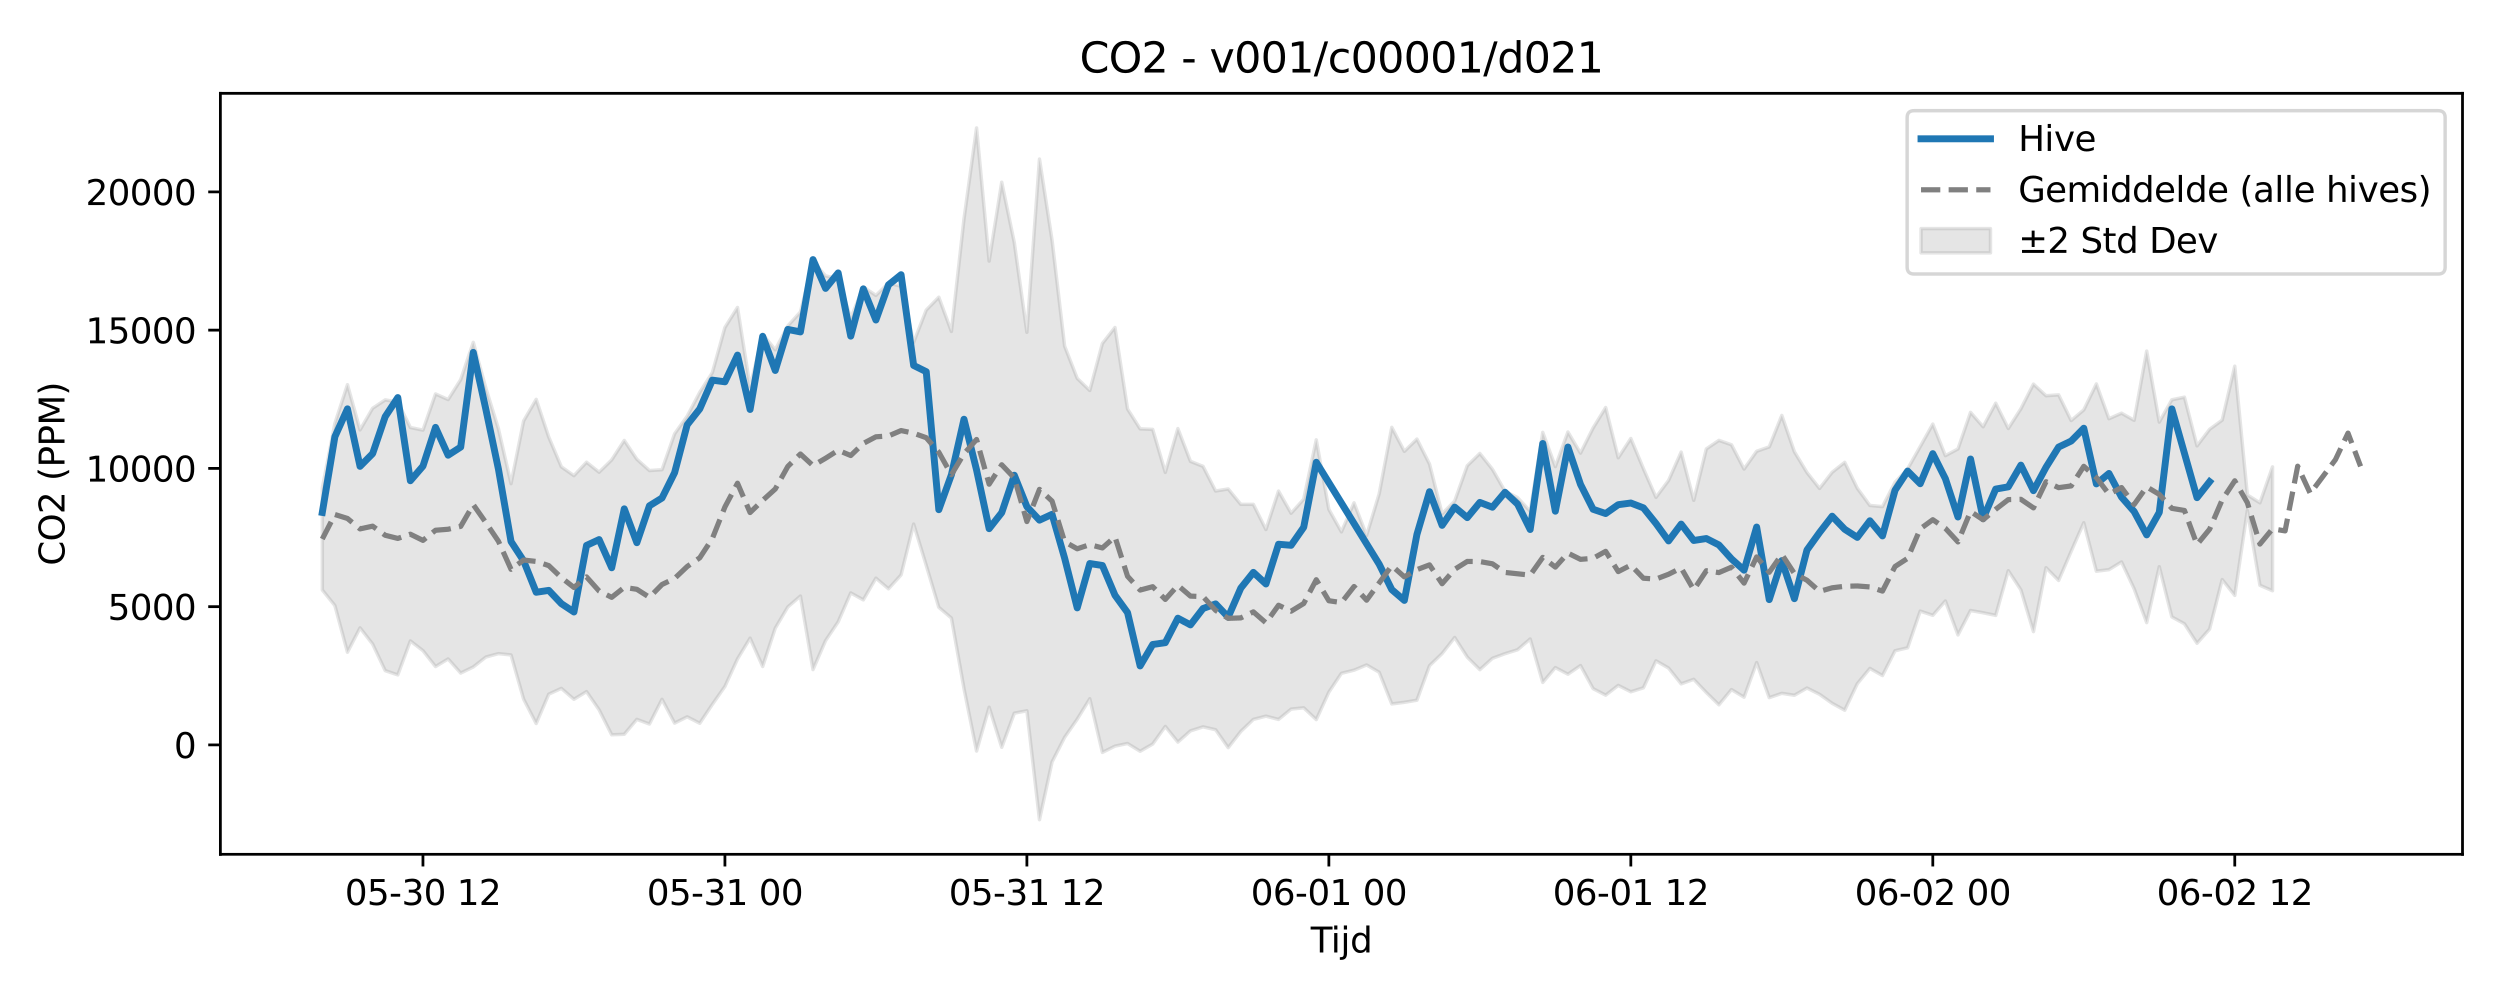 <?xml version="1.0" encoding="utf-8" standalone="no"?>
<!DOCTYPE svg PUBLIC "-//W3C//DTD SVG 1.1//EN"
  "http://www.w3.org/Graphics/SVG/1.1/DTD/svg11.dtd">
<svg xmlns:xlink="http://www.w3.org/1999/xlink" width="720pt" height="288pt" viewBox="0 0 720 288" xmlns="http://www.w3.org/2000/svg" version="1.1">
 <defs>
  <style type="text/css">*{stroke-linejoin: round; stroke-linecap: butt}</style>
 </defs>
 <g id="figure_1">
  <g id="patch_1">
   <path d="M 0 288 
L 720 288 
L 720 0 
L 0 0 
z
" style="fill: #ffffff"/>
  </g>
  <g id="axes_1">
   <g id="patch_2">
    <path d="M 63.47 246.04 
L 709.2 246.04 
L 709.2 26.88 
L 63.47 26.88 
z
" style="fill: #ffffff"/>
   </g>
   <g id="FillBetweenPolyCollection_1">
    <defs>
     <path id="maf9e79502b" d="M 92.821 -147.432 
L 92.821 -118.092 
L 96.445 -113.6 
L 100.069 -100.159 
L 103.692 -107.176 
L 107.316 -102.512 
L 110.939 -94.858 
L 114.563 -93.627 
L 118.187 -103.417 
L 121.81 -100.609 
L 125.434 -96.029 
L 129.058 -98.224 
L 132.681 -94.155 
L 136.305 -95.912 
L 139.928 -98.771 
L 143.552 -99.751 
L 147.176 -99.376 
L 150.799 -86.657 
L 154.423 -79.624 
L 158.047 -88.085 
L 161.67 -89.747 
L 165.294 -86.605 
L 168.917 -88.816 
L 172.541 -83.571 
L 176.165 -76.383 
L 179.788 -76.519 
L 183.412 -80.82 
L 187.036 -79.477 
L 190.659 -86.599 
L 194.283 -79.742 
L 197.906 -81.551 
L 201.53 -79.695 
L 205.154 -85.127 
L 208.777 -90.304 
L 212.401 -98.219 
L 216.025 -104.205 
L 219.648 -96.044 
L 223.272 -107.08 
L 226.895 -113.195 
L 230.519 -116.335 
L 234.143 -95.151 
L 237.766 -103.497 
L 241.39 -108.905 
L 245.014 -117.235 
L 248.637 -115.233 
L 252.261 -121.488 
L 255.884 -118.427 
L 259.508 -122.42 
L 263.132 -137.067 
L 266.755 -125.183 
L 270.379 -113.085 
L 274.003 -110.001 
L 277.626 -89.713 
L 281.25 -71.7 
L 284.873 -84.316 
L 288.497 -72.768 
L 292.121 -82.601 
L 295.744 -83.304 
L 299.368 -51.922 
L 302.992 -68.562 
L 306.615 -75.65 
L 310.239 -80.87 
L 313.862 -86.763 
L 317.486 -71.301 
L 321.11 -73.111 
L 324.733 -73.869 
L 328.357 -71.629 
L 331.981 -73.724 
L 335.604 -78.782 
L 339.228 -74.279 
L 342.851 -77.502 
L 346.475 -78.667 
L 350.099 -77.838 
L 353.722 -72.668 
L 357.346 -77.336 
L 360.97 -80.811 
L 364.593 -81.745 
L 368.217 -80.799 
L 371.84 -83.781 
L 375.464 -84.152 
L 379.088 -80.753 
L 382.711 -88.667 
L 386.335 -94.09 
L 389.959 -94.985 
L 393.582 -96.492 
L 397.206 -94.39 
L 400.83 -85.267 
L 404.453 -85.727 
L 408.077 -86.34 
L 411.7 -96.282 
L 415.324 -99.778 
L 418.948 -104.398 
L 422.571 -98.752 
L 426.195 -95.131 
L 429.819 -98.405 
L 433.442 -99.74 
L 437.066 -100.87 
L 440.689 -103.971 
L 444.313 -91.457 
L 447.937 -95.737 
L 451.56 -93.824 
L 455.184 -96.32 
L 458.808 -89.676 
L 462.431 -87.791 
L 466.055 -90.602 
L 469.678 -88.768 
L 473.302 -89.904 
L 476.926 -97.682 
L 480.549 -95.595 
L 484.173 -91.046 
L 487.797 -92.357 
L 491.42 -88.549 
L 495.044 -85.011 
L 498.667 -89.403 
L 502.291 -87.203 
L 505.915 -97.173 
L 509.538 -87.071 
L 513.162 -88.318 
L 516.786 -87.76 
L 520.409 -89.848 
L 524.033 -88.032 
L 527.656 -85.446 
L 531.28 -83.454 
L 534.904 -91.096 
L 538.527 -95.494 
L 542.151 -93.433 
L 545.775 -100.579 
L 549.398 -101.437 
L 553.022 -112.008 
L 556.645 -110.781 
L 560.269 -114.923 
L 563.893 -105.139 
L 567.516 -112.174 
L 571.14 -111.524 
L 574.764 -110.764 
L 578.387 -123.637 
L 582.011 -118.122 
L 585.634 -106.09 
L 589.258 -124.502 
L 592.882 -120.823 
L 596.505 -129.225 
L 600.129 -137.452 
L 603.753 -123.492 
L 607.376 -123.935 
L 611 -126.158 
L 614.623 -118.444 
L 618.247 -108.688 
L 621.871 -124.797 
L 625.494 -110.328 
L 629.118 -108.349 
L 632.742 -102.734 
L 636.365 -106.822 
L 639.989 -121.09 
L 643.612 -116.526 
L 647.236 -140.985 
L 650.86 -119.43 
L 654.483 -117.857 
L 654.483 -153.542 
L 654.483 -153.542 
L 650.86 -143.185 
L 647.236 -145.467 
L 643.612 -182.537 
L 639.989 -167.002 
L 636.365 -164.354 
L 632.742 -159.584 
L 629.118 -173.622 
L 625.494 -172.861 
L 621.871 -166.434 
L 618.247 -186.893 
L 614.623 -166.946 
L 611 -169.007 
L 607.376 -167.403 
L 603.753 -177.43 
L 600.129 -169.951 
L 596.505 -166.878 
L 592.882 -174.287 
L 589.258 -174.024 
L 585.634 -177.377 
L 582.011 -170.271 
L 578.387 -164.593 
L 574.764 -171.883 
L 571.14 -165.088 
L 567.516 -169.245 
L 563.893 -158.708 
L 560.269 -156.768 
L 556.645 -165.869 
L 553.022 -159.376 
L 549.398 -152.97 
L 545.775 -149.113 
L 542.151 -142.097 
L 538.527 -142.432 
L 534.904 -147.389 
L 531.28 -154.854 
L 527.656 -151.985 
L 524.033 -147.326 
L 520.409 -151.925 
L 516.786 -157.899 
L 513.162 -168.36 
L 509.538 -159.303 
L 505.915 -158.035 
L 502.291 -152.917 
L 498.667 -159.908 
L 495.044 -161.177 
L 491.42 -158.709 
L 487.797 -143.911 
L 484.173 -157.805 
L 480.549 -149.636 
L 476.926 -144.768 
L 473.302 -153.038 
L 469.678 -161.717 
L 466.055 -156.164 
L 462.431 -170.634 
L 458.808 -164.734 
L 455.184 -157.496 
L 451.56 -163.586 
L 447.937 -153.614 
L 444.313 -163.489 
L 440.689 -140.756 
L 437.066 -144.681 
L 433.442 -146.538 
L 429.819 -152.852 
L 426.195 -157.408 
L 422.571 -153.861 
L 418.948 -143.687 
L 415.324 -140.007 
L 411.7 -154.355 
L 408.077 -161.549 
L 404.453 -158.014 
L 400.83 -164.933 
L 397.206 -145.781 
L 393.582 -133.8 
L 389.959 -143.188 
L 386.335 -134.823 
L 382.711 -141.303 
L 379.088 -161.325 
L 375.464 -144.22 
L 371.84 -140.188 
L 368.217 -146.579 
L 364.593 -135.495 
L 360.97 -142.749 
L 357.346 -142.751 
L 353.722 -147.178 
L 350.099 -146.598 
L 346.475 -153.692 
L 342.851 -155.138 
L 339.228 -164.575 
L 335.604 -151.958 
L 331.981 -164.339 
L 328.357 -164.493 
L 324.733 -170.208 
L 321.11 -193.689 
L 317.486 -189.083 
L 313.862 -175.531 
L 310.239 -179.03 
L 306.615 -188.304 
L 302.992 -218.811 
L 299.368 -242.199 
L 295.744 -192.287 
L 292.121 -218.107 
L 288.497 -235.524 
L 284.873 -212.795 
L 281.25 -251.158 
L 277.626 -224.921 
L 274.003 -192.546 
L 270.379 -202.408 
L 266.755 -198.702 
L 263.132 -189.408 
L 259.508 -205.574 
L 255.884 -206.46 
L 252.261 -202.915 
L 248.637 -205.356 
L 245.014 -196.381 
L 241.39 -207.728 
L 237.766 -208.551 
L 234.143 -212.655 
L 230.519 -198.155 
L 226.895 -194.141 
L 223.272 -187.254 
L 219.648 -191.743 
L 216.025 -176.579 
L 212.401 -199.451 
L 208.777 -193.696 
L 205.154 -180.675 
L 201.53 -175.017 
L 197.906 -168.133 
L 194.283 -163.066 
L 190.659 -152.728 
L 187.036 -152.481 
L 183.412 -155.745 
L 179.788 -161.154 
L 176.165 -155.549 
L 172.541 -152.002 
L 168.917 -154.885 
L 165.294 -151.012 
L 161.67 -153.552 
L 158.047 -162.116 
L 154.423 -172.989 
L 150.799 -166.77 
L 147.176 -148.71 
L 143.552 -164.48 
L 139.928 -176.213 
L 136.305 -189.406 
L 132.681 -178.653 
L 129.058 -172.926 
L 125.434 -174.547 
L 121.81 -164.127 
L 118.187 -164.88 
L 114.563 -172.238 
L 110.939 -172.831 
L 107.316 -170.418 
L 103.692 -164.184 
L 100.069 -177.209 
L 96.445 -166.044 
L 92.821 -147.432 
z
" style="stroke: #808080; stroke-opacity: 0.2"/>
    </defs>
    <g clip-path="url(#pa74d175aec)">
     <use xlink:href="#maf9e79502b" x="0" y="288" style="fill: #808080; fill-opacity: 0.2; stroke: #808080; stroke-opacity: 0.2"/>
    </g>
   </g>
   <g id="matplotlib.axis_1">
    <g id="xtick_1">
     <g id="line2d_1">
      <defs>
       <path id="m56a3b78f2d" d="M 0 0 
L 0 3.5 
" style="stroke: #000000; stroke-width: 0.8"/>
      </defs>
      <g>
       <use xlink:href="#m56a3b78f2d" x="121.81" y="246.04" style="stroke: #000000; stroke-width: 0.8"/>
      </g>
     </g>
     <g id="text_1">
      <!-- 05-30 12 -->
      <g transform="translate(99.33 260.638) scale(0.1 -0.1)">
       <defs>
        <path id="DejaVuSans-30" d="M 2034 4250 
Q 1547 4250 1301 3770 
Q 1056 3291 1056 2328 
Q 1056 1369 1301 889 
Q 1547 409 2034 409 
Q 2525 409 2770 889 
Q 3016 1369 3016 2328 
Q 3016 3291 2770 3770 
Q 2525 4250 2034 4250 
z
M 2034 4750 
Q 2819 4750 3233 4129 
Q 3647 3509 3647 2328 
Q 3647 1150 3233 529 
Q 2819 -91 2034 -91 
Q 1250 -91 836 529 
Q 422 1150 422 2328 
Q 422 3509 836 4129 
Q 1250 4750 2034 4750 
z
" transform="scale(0.016)"/>
        <path id="DejaVuSans-35" d="M 691 4666 
L 3169 4666 
L 3169 4134 
L 1269 4134 
L 1269 2991 
Q 1406 3038 1543 3061 
Q 1681 3084 1819 3084 
Q 2600 3084 3056 2656 
Q 3513 2228 3513 1497 
Q 3513 744 3044 326 
Q 2575 -91 1722 -91 
Q 1428 -91 1123 -41 
Q 819 9 494 109 
L 494 744 
Q 775 591 1075 516 
Q 1375 441 1709 441 
Q 2250 441 2565 725 
Q 2881 1009 2881 1497 
Q 2881 1984 2565 2268 
Q 2250 2553 1709 2553 
Q 1456 2553 1204 2497 
Q 953 2441 691 2322 
L 691 4666 
z
" transform="scale(0.016)"/>
        <path id="DejaVuSans-2d" d="M 313 2009 
L 1997 2009 
L 1997 1497 
L 313 1497 
L 313 2009 
z
" transform="scale(0.016)"/>
        <path id="DejaVuSans-33" d="M 2597 2516 
Q 3050 2419 3304 2112 
Q 3559 1806 3559 1356 
Q 3559 666 3084 287 
Q 2609 -91 1734 -91 
Q 1441 -91 1130 -33 
Q 819 25 488 141 
L 488 750 
Q 750 597 1062 519 
Q 1375 441 1716 441 
Q 2309 441 2620 675 
Q 2931 909 2931 1356 
Q 2931 1769 2642 2001 
Q 2353 2234 1838 2234 
L 1294 2234 
L 1294 2753 
L 1863 2753 
Q 2328 2753 2575 2939 
Q 2822 3125 2822 3475 
Q 2822 3834 2567 4026 
Q 2313 4219 1838 4219 
Q 1578 4219 1281 4162 
Q 984 4106 628 3988 
L 628 4550 
Q 988 4650 1302 4700 
Q 1616 4750 1894 4750 
Q 2613 4750 3031 4423 
Q 3450 4097 3450 3541 
Q 3450 3153 3228 2886 
Q 3006 2619 2597 2516 
z
" transform="scale(0.016)"/>
        <path id="DejaVuSans-20" transform="scale(0.016)"/>
        <path id="DejaVuSans-31" d="M 794 531 
L 1825 531 
L 1825 4091 
L 703 3866 
L 703 4441 
L 1819 4666 
L 2450 4666 
L 2450 531 
L 3481 531 
L 3481 0 
L 794 0 
L 794 531 
z
" transform="scale(0.016)"/>
        <path id="DejaVuSans-32" d="M 1228 531 
L 3431 531 
L 3431 0 
L 469 0 
L 469 531 
Q 828 903 1448 1529 
Q 2069 2156 2228 2338 
Q 2531 2678 2651 2914 
Q 2772 3150 2772 3378 
Q 2772 3750 2511 3984 
Q 2250 4219 1831 4219 
Q 1534 4219 1204 4116 
Q 875 4013 500 3803 
L 500 4441 
Q 881 4594 1212 4672 
Q 1544 4750 1819 4750 
Q 2544 4750 2975 4387 
Q 3406 4025 3406 3419 
Q 3406 3131 3298 2873 
Q 3191 2616 2906 2266 
Q 2828 2175 2409 1742 
Q 1991 1309 1228 531 
z
" transform="scale(0.016)"/>
       </defs>
       <use xlink:href="#DejaVuSans-30"/>
       <use xlink:href="#DejaVuSans-35" transform="translate(63.623 0)"/>
       <use xlink:href="#DejaVuSans-2d" transform="translate(127.246 0)"/>
       <use xlink:href="#DejaVuSans-33" transform="translate(163.33 0)"/>
       <use xlink:href="#DejaVuSans-30" transform="translate(226.953 0)"/>
       <use xlink:href="#DejaVuSans-20" transform="translate(290.576 0)"/>
       <use xlink:href="#DejaVuSans-31" transform="translate(322.363 0)"/>
       <use xlink:href="#DejaVuSans-32" transform="translate(385.986 0)"/>
      </g>
     </g>
    </g>
    <g id="xtick_2">
     <g id="line2d_2">
      <g>
       <use xlink:href="#m56a3b78f2d" x="208.777" y="246.04" style="stroke: #000000; stroke-width: 0.8"/>
      </g>
     </g>
     <g id="text_2">
      <!-- 05-31 00 -->
      <g transform="translate(186.297 260.638) scale(0.1 -0.1)">
       <use xlink:href="#DejaVuSans-30"/>
       <use xlink:href="#DejaVuSans-35" transform="translate(63.623 0)"/>
       <use xlink:href="#DejaVuSans-2d" transform="translate(127.246 0)"/>
       <use xlink:href="#DejaVuSans-33" transform="translate(163.33 0)"/>
       <use xlink:href="#DejaVuSans-31" transform="translate(226.953 0)"/>
       <use xlink:href="#DejaVuSans-20" transform="translate(290.576 0)"/>
       <use xlink:href="#DejaVuSans-30" transform="translate(322.363 0)"/>
       <use xlink:href="#DejaVuSans-30" transform="translate(385.986 0)"/>
      </g>
     </g>
    </g>
    <g id="xtick_3">
     <g id="line2d_3">
      <g>
       <use xlink:href="#m56a3b78f2d" x="295.744" y="246.04" style="stroke: #000000; stroke-width: 0.8"/>
      </g>
     </g>
     <g id="text_3">
      <!-- 05-31 12 -->
      <g transform="translate(273.264 260.638) scale(0.1 -0.1)">
       <use xlink:href="#DejaVuSans-30"/>
       <use xlink:href="#DejaVuSans-35" transform="translate(63.623 0)"/>
       <use xlink:href="#DejaVuSans-2d" transform="translate(127.246 0)"/>
       <use xlink:href="#DejaVuSans-33" transform="translate(163.33 0)"/>
       <use xlink:href="#DejaVuSans-31" transform="translate(226.953 0)"/>
       <use xlink:href="#DejaVuSans-20" transform="translate(290.576 0)"/>
       <use xlink:href="#DejaVuSans-31" transform="translate(322.363 0)"/>
       <use xlink:href="#DejaVuSans-32" transform="translate(385.986 0)"/>
      </g>
     </g>
    </g>
    <g id="xtick_4">
     <g id="line2d_4">
      <g>
       <use xlink:href="#m56a3b78f2d" x="382.711" y="246.04" style="stroke: #000000; stroke-width: 0.8"/>
      </g>
     </g>
     <g id="text_4">
      <!-- 06-01 00 -->
      <g transform="translate(360.231 260.638) scale(0.1 -0.1)">
       <defs>
        <path id="DejaVuSans-36" d="M 2113 2584 
Q 1688 2584 1439 2293 
Q 1191 2003 1191 1497 
Q 1191 994 1439 701 
Q 1688 409 2113 409 
Q 2538 409 2786 701 
Q 3034 994 3034 1497 
Q 3034 2003 2786 2293 
Q 2538 2584 2113 2584 
z
M 3366 4563 
L 3366 3988 
Q 3128 4100 2886 4159 
Q 2644 4219 2406 4219 
Q 1781 4219 1451 3797 
Q 1122 3375 1075 2522 
Q 1259 2794 1537 2939 
Q 1816 3084 2150 3084 
Q 2853 3084 3261 2657 
Q 3669 2231 3669 1497 
Q 3669 778 3244 343 
Q 2819 -91 2113 -91 
Q 1303 -91 875 529 
Q 447 1150 447 2328 
Q 447 3434 972 4092 
Q 1497 4750 2381 4750 
Q 2619 4750 2861 4703 
Q 3103 4656 3366 4563 
z
" transform="scale(0.016)"/>
       </defs>
       <use xlink:href="#DejaVuSans-30"/>
       <use xlink:href="#DejaVuSans-36" transform="translate(63.623 0)"/>
       <use xlink:href="#DejaVuSans-2d" transform="translate(127.246 0)"/>
       <use xlink:href="#DejaVuSans-30" transform="translate(163.33 0)"/>
       <use xlink:href="#DejaVuSans-31" transform="translate(226.953 0)"/>
       <use xlink:href="#DejaVuSans-20" transform="translate(290.576 0)"/>
       <use xlink:href="#DejaVuSans-30" transform="translate(322.363 0)"/>
       <use xlink:href="#DejaVuSans-30" transform="translate(385.986 0)"/>
      </g>
     </g>
    </g>
    <g id="xtick_5">
     <g id="line2d_5">
      <g>
       <use xlink:href="#m56a3b78f2d" x="469.678" y="246.04" style="stroke: #000000; stroke-width: 0.8"/>
      </g>
     </g>
     <g id="text_5">
      <!-- 06-01 12 -->
      <g transform="translate(447.198 260.638) scale(0.1 -0.1)">
       <use xlink:href="#DejaVuSans-30"/>
       <use xlink:href="#DejaVuSans-36" transform="translate(63.623 0)"/>
       <use xlink:href="#DejaVuSans-2d" transform="translate(127.246 0)"/>
       <use xlink:href="#DejaVuSans-30" transform="translate(163.33 0)"/>
       <use xlink:href="#DejaVuSans-31" transform="translate(226.953 0)"/>
       <use xlink:href="#DejaVuSans-20" transform="translate(290.576 0)"/>
       <use xlink:href="#DejaVuSans-31" transform="translate(322.363 0)"/>
       <use xlink:href="#DejaVuSans-32" transform="translate(385.986 0)"/>
      </g>
     </g>
    </g>
    <g id="xtick_6">
     <g id="line2d_6">
      <g>
       <use xlink:href="#m56a3b78f2d" x="556.645" y="246.04" style="stroke: #000000; stroke-width: 0.8"/>
      </g>
     </g>
     <g id="text_6">
      <!-- 06-02 00 -->
      <g transform="translate(534.165 260.638) scale(0.1 -0.1)">
       <use xlink:href="#DejaVuSans-30"/>
       <use xlink:href="#DejaVuSans-36" transform="translate(63.623 0)"/>
       <use xlink:href="#DejaVuSans-2d" transform="translate(127.246 0)"/>
       <use xlink:href="#DejaVuSans-30" transform="translate(163.33 0)"/>
       <use xlink:href="#DejaVuSans-32" transform="translate(226.953 0)"/>
       <use xlink:href="#DejaVuSans-20" transform="translate(290.576 0)"/>
       <use xlink:href="#DejaVuSans-30" transform="translate(322.363 0)"/>
       <use xlink:href="#DejaVuSans-30" transform="translate(385.986 0)"/>
      </g>
     </g>
    </g>
    <g id="xtick_7">
     <g id="line2d_7">
      <g>
       <use xlink:href="#m56a3b78f2d" x="643.612" y="246.04" style="stroke: #000000; stroke-width: 0.8"/>
      </g>
     </g>
     <g id="text_7">
      <!-- 06-02 12 -->
      <g transform="translate(621.132 260.638) scale(0.1 -0.1)">
       <use xlink:href="#DejaVuSans-30"/>
       <use xlink:href="#DejaVuSans-36" transform="translate(63.623 0)"/>
       <use xlink:href="#DejaVuSans-2d" transform="translate(127.246 0)"/>
       <use xlink:href="#DejaVuSans-30" transform="translate(163.33 0)"/>
       <use xlink:href="#DejaVuSans-32" transform="translate(226.953 0)"/>
       <use xlink:href="#DejaVuSans-20" transform="translate(290.576 0)"/>
       <use xlink:href="#DejaVuSans-31" transform="translate(322.363 0)"/>
       <use xlink:href="#DejaVuSans-32" transform="translate(385.986 0)"/>
      </g>
     </g>
    </g>
    <g id="text_8">
     <!-- Tijd -->
     <g transform="translate(377.485 274.317) scale(0.1 -0.1)">
      <defs>
       <path id="DejaVuSans-54" d="M -19 4666 
L 3928 4666 
L 3928 4134 
L 2272 4134 
L 2272 0 
L 1638 0 
L 1638 4134 
L -19 4134 
L -19 4666 
z
" transform="scale(0.016)"/>
       <path id="DejaVuSans-69" d="M 603 3500 
L 1178 3500 
L 1178 0 
L 603 0 
L 603 3500 
z
M 603 4863 
L 1178 4863 
L 1178 4134 
L 603 4134 
L 603 4863 
z
" transform="scale(0.016)"/>
       <path id="DejaVuSans-6a" d="M 603 3500 
L 1178 3500 
L 1178 -63 
Q 1178 -731 923 -1031 
Q 669 -1331 103 -1331 
L -116 -1331 
L -116 -844 
L 38 -844 
Q 366 -844 484 -692 
Q 603 -541 603 -63 
L 603 3500 
z
M 603 4863 
L 1178 4863 
L 1178 4134 
L 603 4134 
L 603 4863 
z
" transform="scale(0.016)"/>
       <path id="DejaVuSans-64" d="M 2906 2969 
L 2906 4863 
L 3481 4863 
L 3481 0 
L 2906 0 
L 2906 525 
Q 2725 213 2448 61 
Q 2172 -91 1784 -91 
Q 1150 -91 751 415 
Q 353 922 353 1747 
Q 353 2572 751 3078 
Q 1150 3584 1784 3584 
Q 2172 3584 2448 3432 
Q 2725 3281 2906 2969 
z
M 947 1747 
Q 947 1113 1208 752 
Q 1469 391 1925 391 
Q 2381 391 2643 752 
Q 2906 1113 2906 1747 
Q 2906 2381 2643 2742 
Q 2381 3103 1925 3103 
Q 1469 3103 1208 2742 
Q 947 2381 947 1747 
z
" transform="scale(0.016)"/>
      </defs>
      <use xlink:href="#DejaVuSans-54"/>
      <use xlink:href="#DejaVuSans-69" transform="translate(57.959 0)"/>
      <use xlink:href="#DejaVuSans-6a" transform="translate(85.742 0)"/>
      <use xlink:href="#DejaVuSans-64" transform="translate(113.525 0)"/>
     </g>
    </g>
   </g>
   <g id="matplotlib.axis_2">
    <g id="ytick_1">
     <g id="line2d_8">
      <defs>
       <path id="mccf38d07b1" d="M 0 0 
L -3.5 0 
" style="stroke: #000000; stroke-width: 0.8"/>
      </defs>
      <g>
       <use xlink:href="#mccf38d07b1" x="63.47" y="214.532" style="stroke: #000000; stroke-width: 0.8"/>
      </g>
     </g>
     <g id="text_9">
      <!-- 0 -->
      <g transform="translate(50.108 218.331) scale(0.1 -0.1)">
       <use xlink:href="#DejaVuSans-30"/>
      </g>
     </g>
    </g>
    <g id="ytick_2">
     <g id="line2d_9">
      <g>
       <use xlink:href="#mccf38d07b1" x="63.47" y="174.716" style="stroke: #000000; stroke-width: 0.8"/>
      </g>
     </g>
     <g id="text_10">
      <!-- 5000 -->
      <g transform="translate(31.02 178.515) scale(0.1 -0.1)">
       <use xlink:href="#DejaVuSans-35"/>
       <use xlink:href="#DejaVuSans-30" transform="translate(63.623 0)"/>
       <use xlink:href="#DejaVuSans-30" transform="translate(127.246 0)"/>
       <use xlink:href="#DejaVuSans-30" transform="translate(190.869 0)"/>
      </g>
     </g>
    </g>
    <g id="ytick_3">
     <g id="line2d_10">
      <g>
       <use xlink:href="#mccf38d07b1" x="63.47" y="134.9" style="stroke: #000000; stroke-width: 0.8"/>
      </g>
     </g>
     <g id="text_11">
      <!-- 10000 -->
      <g transform="translate(24.657 138.699) scale(0.1 -0.1)">
       <use xlink:href="#DejaVuSans-31"/>
       <use xlink:href="#DejaVuSans-30" transform="translate(63.623 0)"/>
       <use xlink:href="#DejaVuSans-30" transform="translate(127.246 0)"/>
       <use xlink:href="#DejaVuSans-30" transform="translate(190.869 0)"/>
       <use xlink:href="#DejaVuSans-30" transform="translate(254.492 0)"/>
      </g>
     </g>
    </g>
    <g id="ytick_4">
     <g id="line2d_11">
      <g>
       <use xlink:href="#mccf38d07b1" x="63.47" y="95.084" style="stroke: #000000; stroke-width: 0.8"/>
      </g>
     </g>
     <g id="text_12">
      <!-- 15000 -->
      <g transform="translate(24.657 98.883) scale(0.1 -0.1)">
       <use xlink:href="#DejaVuSans-31"/>
       <use xlink:href="#DejaVuSans-35" transform="translate(63.623 0)"/>
       <use xlink:href="#DejaVuSans-30" transform="translate(127.246 0)"/>
       <use xlink:href="#DejaVuSans-30" transform="translate(190.869 0)"/>
       <use xlink:href="#DejaVuSans-30" transform="translate(254.492 0)"/>
      </g>
     </g>
    </g>
    <g id="ytick_5">
     <g id="line2d_12">
      <g>
       <use xlink:href="#mccf38d07b1" x="63.47" y="55.268" style="stroke: #000000; stroke-width: 0.8"/>
      </g>
     </g>
     <g id="text_13">
      <!-- 20000 -->
      <g transform="translate(24.657 59.067) scale(0.1 -0.1)">
       <use xlink:href="#DejaVuSans-32"/>
       <use xlink:href="#DejaVuSans-30" transform="translate(63.623 0)"/>
       <use xlink:href="#DejaVuSans-30" transform="translate(127.246 0)"/>
       <use xlink:href="#DejaVuSans-30" transform="translate(190.869 0)"/>
       <use xlink:href="#DejaVuSans-30" transform="translate(254.492 0)"/>
      </g>
     </g>
    </g>
    <g id="text_14">
     <!-- CO2 (PPM) -->
     <g transform="translate(18.578 162.903) rotate(-90) scale(0.1 -0.1)">
      <defs>
       <path id="DejaVuSans-43" d="M 4122 4306 
L 4122 3641 
Q 3803 3938 3442 4084 
Q 3081 4231 2675 4231 
Q 1875 4231 1450 3742 
Q 1025 3253 1025 2328 
Q 1025 1406 1450 917 
Q 1875 428 2675 428 
Q 3081 428 3442 575 
Q 3803 722 4122 1019 
L 4122 359 
Q 3791 134 3420 21 
Q 3050 -91 2638 -91 
Q 1578 -91 968 557 
Q 359 1206 359 2328 
Q 359 3453 968 4101 
Q 1578 4750 2638 4750 
Q 3056 4750 3426 4639 
Q 3797 4528 4122 4306 
z
" transform="scale(0.016)"/>
       <path id="DejaVuSans-4f" d="M 2522 4238 
Q 1834 4238 1429 3725 
Q 1025 3213 1025 2328 
Q 1025 1447 1429 934 
Q 1834 422 2522 422 
Q 3209 422 3611 934 
Q 4013 1447 4013 2328 
Q 4013 3213 3611 3725 
Q 3209 4238 2522 4238 
z
M 2522 4750 
Q 3503 4750 4090 4092 
Q 4678 3434 4678 2328 
Q 4678 1225 4090 567 
Q 3503 -91 2522 -91 
Q 1538 -91 948 565 
Q 359 1222 359 2328 
Q 359 3434 948 4092 
Q 1538 4750 2522 4750 
z
" transform="scale(0.016)"/>
       <path id="DejaVuSans-28" d="M 1984 4856 
Q 1566 4138 1362 3434 
Q 1159 2731 1159 2009 
Q 1159 1288 1364 580 
Q 1569 -128 1984 -844 
L 1484 -844 
Q 1016 -109 783 600 
Q 550 1309 550 2009 
Q 550 2706 781 3412 
Q 1013 4119 1484 4856 
L 1984 4856 
z
" transform="scale(0.016)"/>
       <path id="DejaVuSans-50" d="M 1259 4147 
L 1259 2394 
L 2053 2394 
Q 2494 2394 2734 2622 
Q 2975 2850 2975 3272 
Q 2975 3691 2734 3919 
Q 2494 4147 2053 4147 
L 1259 4147 
z
M 628 4666 
L 2053 4666 
Q 2838 4666 3239 4311 
Q 3641 3956 3641 3272 
Q 3641 2581 3239 2228 
Q 2838 1875 2053 1875 
L 1259 1875 
L 1259 0 
L 628 0 
L 628 4666 
z
" transform="scale(0.016)"/>
       <path id="DejaVuSans-4d" d="M 628 4666 
L 1569 4666 
L 2759 1491 
L 3956 4666 
L 4897 4666 
L 4897 0 
L 4281 0 
L 4281 4097 
L 3078 897 
L 2444 897 
L 1241 4097 
L 1241 0 
L 628 0 
L 628 4666 
z
" transform="scale(0.016)"/>
       <path id="DejaVuSans-29" d="M 513 4856 
L 1013 4856 
Q 1481 4119 1714 3412 
Q 1947 2706 1947 2009 
Q 1947 1309 1714 600 
Q 1481 -109 1013 -844 
L 513 -844 
Q 928 -128 1133 580 
Q 1338 1288 1338 2009 
Q 1338 2731 1133 3434 
Q 928 4138 513 4856 
z
" transform="scale(0.016)"/>
      </defs>
      <use xlink:href="#DejaVuSans-43"/>
      <use xlink:href="#DejaVuSans-4f" transform="translate(69.824 0)"/>
      <use xlink:href="#DejaVuSans-32" transform="translate(148.535 0)"/>
      <use xlink:href="#DejaVuSans-20" transform="translate(212.158 0)"/>
      <use xlink:href="#DejaVuSans-28" transform="translate(243.945 0)"/>
      <use xlink:href="#DejaVuSans-50" transform="translate(282.959 0)"/>
      <use xlink:href="#DejaVuSans-50" transform="translate(343.262 0)"/>
      <use xlink:href="#DejaVuSans-4d" transform="translate(403.564 0)"/>
      <use xlink:href="#DejaVuSans-29" transform="translate(489.844 0)"/>
     </g>
    </g>
   </g>
   <g id="line2d_13">
    <path d="M 92.821 147.577 
L 96.445 125.774 
L 100.069 117.755 
L 103.692 134.303 
L 107.316 130.645 
L 110.939 119.995 
L 114.563 114.506 
L 118.187 138.449 
L 121.81 134.242 
L 125.434 123.09 
L 129.058 131.101 
L 132.681 128.755 
L 136.305 101.489 
L 139.928 117.88 
L 143.552 135.125 
L 147.176 155.954 
L 150.799 161.518 
L 154.423 170.572 
L 158.047 170.028 
L 161.67 173.853 
L 165.294 176.25 
L 168.917 157.083 
L 172.541 155.4 
L 176.165 163.517 
L 179.788 146.55 
L 183.412 156.294 
L 187.036 145.671 
L 190.659 143.426 
L 194.283 136.139 
L 197.906 122.347 
L 201.53 117.763 
L 205.154 109.479 
L 208.777 109.956 
L 212.401 102.272 
L 216.025 117.922 
L 219.648 96.868 
L 223.272 106.692 
L 226.895 94.874 
L 230.519 95.594 
L 234.143 74.77 
L 237.766 83.054 
L 241.39 78.603 
L 245.014 96.804 
L 248.637 83.203 
L 252.261 92.159 
L 255.884 82.035 
L 259.508 79.118 
L 263.132 105.25 
L 266.755 107.047 
L 270.379 146.784 
L 274.003 136.739 
L 277.626 120.749 
L 281.25 135.351 
L 284.873 152.252 
L 288.497 147.644 
L 292.121 136.869 
L 295.744 145.924 
L 299.368 149.802 
L 302.992 148.124 
L 306.615 160.759 
L 310.239 175.063 
L 313.862 162.298 
L 317.486 162.859 
L 321.11 171.427 
L 324.733 176.43 
L 328.357 191.785 
L 331.981 185.609 
L 335.604 185.088 
L 339.228 178.042 
L 342.851 179.966 
L 346.475 175.247 
L 350.099 173.925 
L 353.722 177.715 
L 357.346 169.383 
L 360.97 164.844 
L 364.593 168.183 
L 368.217 156.743 
L 371.84 157.048 
L 375.464 151.853 
L 379.088 133.137 
L 397.206 162.492 
L 400.83 169.81 
L 404.453 172.913 
L 408.077 153.905 
L 411.7 141.615 
L 415.324 151.299 
L 418.948 146.051 
L 422.571 149.074 
L 426.195 144.695 
L 429.819 146.08 
L 433.442 141.777 
L 437.066 145.184 
L 440.689 152.496 
L 444.313 127.733 
L 447.937 147.222 
L 451.56 128.752 
L 455.184 139.5 
L 458.808 146.675 
L 462.431 147.898 
L 466.055 145.35 
L 469.678 144.87 
L 473.302 146.263 
L 476.926 150.774 
L 480.549 155.782 
L 484.173 150.946 
L 487.797 155.657 
L 491.42 155.097 
L 495.044 156.939 
L 498.667 160.963 
L 502.291 164.212 
L 505.915 151.795 
L 509.538 172.685 
L 513.162 161.47 
L 516.786 172.414 
L 520.409 158.402 
L 524.033 153.361 
L 527.656 148.668 
L 531.28 152.435 
L 534.904 154.765 
L 538.527 149.985 
L 542.151 154.341 
L 545.775 141.185 
L 549.398 135.672 
L 553.022 139.309 
L 556.645 130.658 
L 560.269 137.862 
L 563.893 148.891 
L 567.516 132.203 
L 571.14 149.332 
L 574.764 140.856 
L 578.387 140.211 
L 582.011 133.965 
L 585.634 141.308 
L 589.258 134.56 
L 592.882 128.758 
L 596.505 127.016 
L 600.129 123.335 
L 603.753 139.359 
L 607.376 136.357 
L 611 143.168 
L 614.623 147.312 
L 618.247 154.043 
L 621.871 147.575 
L 625.494 117.767 
L 632.742 143.325 
L 636.365 138.73 
L 636.365 138.73 
" clip-path="url(#pa74d175aec)" style="fill: none; stroke: #1f77b4; stroke-width: 2; stroke-linecap: square"/>
   </g>
   <g id="line2d_14">
    <path d="M 92.821 155.238 
L 96.445 148.178 
L 100.069 149.316 
L 103.692 152.32 
L 107.316 151.535 
L 110.939 154.156 
L 114.563 155.068 
L 118.187 153.852 
L 121.81 155.632 
L 125.434 152.712 
L 129.058 152.425 
L 132.681 151.596 
L 136.305 145.341 
L 139.928 150.508 
L 143.552 155.884 
L 147.176 163.957 
L 150.799 161.287 
L 154.423 161.694 
L 158.047 162.899 
L 161.67 166.351 
L 165.294 169.192 
L 168.917 166.15 
L 172.541 170.213 
L 176.165 172.034 
L 179.788 169.163 
L 183.412 169.717 
L 187.036 172.021 
L 190.659 168.336 
L 194.283 166.596 
L 197.906 163.158 
L 201.53 160.644 
L 205.154 155.099 
L 208.777 146 
L 212.401 139.165 
L 216.025 147.608 
L 219.648 144.107 
L 223.272 140.833 
L 226.895 134.332 
L 230.519 130.755 
L 234.143 134.097 
L 237.766 131.976 
L 241.39 129.683 
L 245.014 131.192 
L 248.637 127.706 
L 252.261 125.799 
L 255.884 125.557 
L 259.508 124.003 
L 263.132 124.762 
L 266.755 126.058 
L 270.379 130.253 
L 274.003 136.726 
L 277.626 130.683 
L 281.25 126.571 
L 284.873 139.445 
L 288.497 133.854 
L 292.121 137.646 
L 295.744 150.205 
L 299.368 140.94 
L 302.992 144.313 
L 306.615 156.023 
L 310.239 158.05 
L 313.862 156.853 
L 317.486 157.808 
L 321.11 154.6 
L 324.733 165.962 
L 328.357 169.939 
L 331.981 168.968 
L 335.604 172.63 
L 339.228 168.573 
L 342.851 171.68 
L 346.475 171.82 
L 350.099 175.782 
L 353.722 178.077 
L 357.346 177.956 
L 360.97 176.22 
L 364.593 179.38 
L 368.217 174.311 
L 371.84 176.016 
L 375.464 173.814 
L 379.088 166.961 
L 382.711 173.015 
L 386.335 173.543 
L 389.959 168.914 
L 393.582 172.854 
L 400.83 162.9 
L 404.453 166.13 
L 408.077 164.055 
L 411.7 162.682 
L 415.324 168.107 
L 418.948 163.957 
L 422.571 161.693 
L 426.195 161.731 
L 429.819 162.371 
L 433.442 164.861 
L 440.689 165.636 
L 444.313 160.527 
L 447.937 163.325 
L 451.56 159.295 
L 455.184 161.092 
L 458.808 160.795 
L 462.431 158.787 
L 466.055 164.617 
L 469.678 162.757 
L 473.302 166.529 
L 476.926 166.775 
L 480.549 165.385 
L 484.173 163.575 
L 487.797 169.866 
L 491.42 164.371 
L 495.044 164.906 
L 498.667 163.344 
L 502.291 167.94 
L 505.915 160.396 
L 509.538 164.813 
L 513.162 159.661 
L 516.786 165.17 
L 520.409 167.113 
L 524.033 170.321 
L 527.656 169.285 
L 531.28 168.846 
L 534.904 168.758 
L 538.527 169.037 
L 542.151 170.235 
L 545.775 163.154 
L 549.398 160.796 
L 553.022 152.308 
L 556.645 149.675 
L 560.269 152.155 
L 563.893 156.077 
L 567.516 147.291 
L 571.14 149.694 
L 574.764 146.676 
L 578.387 143.885 
L 582.011 143.804 
L 585.634 146.267 
L 589.258 138.737 
L 592.882 140.445 
L 596.505 139.948 
L 600.129 134.299 
L 603.753 137.539 
L 607.376 142.331 
L 611 140.417 
L 614.623 145.305 
L 618.247 140.21 
L 621.871 142.385 
L 625.494 146.406 
L 629.118 147.014 
L 632.742 156.841 
L 636.365 152.412 
L 639.989 143.954 
L 643.612 138.469 
L 647.236 144.774 
L 650.86 156.692 
L 654.483 152.301 
L 658.107 152.897 
L 661.731 134.271 
L 665.354 142.104 
L 672.601 132.383 
L 676.225 124.739 
L 679.849 134.311 
L 679.849 134.311 
" clip-path="url(#pa74d175aec)" style="fill: none; stroke-dasharray: 5.55,2.4; stroke-dashoffset: 0; stroke: #808080; stroke-width: 1.5"/>
   </g>
   <g id="patch_3">
    <path d="M 63.47 246.04 
L 63.47 26.88 
" style="fill: none; stroke: #000000; stroke-width: 0.8; stroke-linejoin: miter; stroke-linecap: square"/>
   </g>
   <g id="patch_4">
    <path d="M 709.2 246.04 
L 709.2 26.88 
" style="fill: none; stroke: #000000; stroke-width: 0.8; stroke-linejoin: miter; stroke-linecap: square"/>
   </g>
   <g id="patch_5">
    <path d="M 63.47 246.04 
L 709.2 246.04 
" style="fill: none; stroke: #000000; stroke-width: 0.8; stroke-linejoin: miter; stroke-linecap: square"/>
   </g>
   <g id="patch_6">
    <path d="M 63.47 26.88 
L 709.2 26.88 
" style="fill: none; stroke: #000000; stroke-width: 0.8; stroke-linejoin: miter; stroke-linecap: square"/>
   </g>
   <g id="text_15">
    <!-- CO2 - v001/c00001/d021 -->
    <g transform="translate(310.932 20.88) scale(0.12 -0.12)">
     <defs>
      <path id="DejaVuSans-76" d="M 191 3500 
L 800 3500 
L 1894 563 
L 2988 3500 
L 3597 3500 
L 2284 0 
L 1503 0 
L 191 3500 
z
" transform="scale(0.016)"/>
      <path id="DejaVuSans-2f" d="M 1625 4666 
L 2156 4666 
L 531 -594 
L 0 -594 
L 1625 4666 
z
" transform="scale(0.016)"/>
      <path id="DejaVuSans-63" d="M 3122 3366 
L 3122 2828 
Q 2878 2963 2633 3030 
Q 2388 3097 2138 3097 
Q 1578 3097 1268 2742 
Q 959 2388 959 1747 
Q 959 1106 1268 751 
Q 1578 397 2138 397 
Q 2388 397 2633 464 
Q 2878 531 3122 666 
L 3122 134 
Q 2881 22 2623 -34 
Q 2366 -91 2075 -91 
Q 1284 -91 818 406 
Q 353 903 353 1747 
Q 353 2603 823 3093 
Q 1294 3584 2113 3584 
Q 2378 3584 2631 3529 
Q 2884 3475 3122 3366 
z
" transform="scale(0.016)"/>
     </defs>
     <use xlink:href="#DejaVuSans-43"/>
     <use xlink:href="#DejaVuSans-4f" transform="translate(69.824 0)"/>
     <use xlink:href="#DejaVuSans-32" transform="translate(148.535 0)"/>
     <use xlink:href="#DejaVuSans-20" transform="translate(212.158 0)"/>
     <use xlink:href="#DejaVuSans-2d" transform="translate(243.945 0)"/>
     <use xlink:href="#DejaVuSans-20" transform="translate(280.029 0)"/>
     <use xlink:href="#DejaVuSans-76" transform="translate(311.816 0)"/>
     <use xlink:href="#DejaVuSans-30" transform="translate(370.996 0)"/>
     <use xlink:href="#DejaVuSans-30" transform="translate(434.619 0)"/>
     <use xlink:href="#DejaVuSans-31" transform="translate(498.242 0)"/>
     <use xlink:href="#DejaVuSans-2f" transform="translate(561.865 0)"/>
     <use xlink:href="#DejaVuSans-63" transform="translate(595.557 0)"/>
     <use xlink:href="#DejaVuSans-30" transform="translate(650.537 0)"/>
     <use xlink:href="#DejaVuSans-30" transform="translate(714.16 0)"/>
     <use xlink:href="#DejaVuSans-30" transform="translate(777.783 0)"/>
     <use xlink:href="#DejaVuSans-30" transform="translate(841.406 0)"/>
     <use xlink:href="#DejaVuSans-31" transform="translate(905.029 0)"/>
     <use xlink:href="#DejaVuSans-2f" transform="translate(968.652 0)"/>
     <use xlink:href="#DejaVuSans-64" transform="translate(1002.344 0)"/>
     <use xlink:href="#DejaVuSans-30" transform="translate(1065.82 0)"/>
     <use xlink:href="#DejaVuSans-32" transform="translate(1129.443 0)"/>
     <use xlink:href="#DejaVuSans-31" transform="translate(1193.066 0)"/>
    </g>
   </g>
   <g id="legend_1">
    <g id="patch_7">
     <path d="M 551.256 78.914 
L 702.2 78.914 
Q 704.2 78.914 704.2 76.914 
L 704.2 33.88 
Q 704.2 31.88 702.2 31.88 
L 551.256 31.88 
Q 549.256 31.88 549.256 33.88 
L 549.256 76.914 
Q 549.256 78.914 551.256 78.914 
z
" style="fill: #ffffff; opacity: 0.8; stroke: #cccccc; stroke-linejoin: miter"/>
    </g>
    <g id="line2d_15">
     <path d="M 553.256 39.978 
L 563.256 39.978 
L 573.256 39.978 
" style="fill: none; stroke: #1f77b4; stroke-width: 2; stroke-linecap: square"/>
    </g>
    <g id="text_16">
     <!-- Hive -->
     <g transform="translate(581.256 43.478) scale(0.1 -0.1)">
      <defs>
       <path id="DejaVuSans-48" d="M 628 4666 
L 1259 4666 
L 1259 2753 
L 3553 2753 
L 3553 4666 
L 4184 4666 
L 4184 0 
L 3553 0 
L 3553 2222 
L 1259 2222 
L 1259 0 
L 628 0 
L 628 4666 
z
" transform="scale(0.016)"/>
       <path id="DejaVuSans-65" d="M 3597 1894 
L 3597 1613 
L 953 1613 
Q 991 1019 1311 708 
Q 1631 397 2203 397 
Q 2534 397 2845 478 
Q 3156 559 3463 722 
L 3463 178 
Q 3153 47 2828 -22 
Q 2503 -91 2169 -91 
Q 1331 -91 842 396 
Q 353 884 353 1716 
Q 353 2575 817 3079 
Q 1281 3584 2069 3584 
Q 2775 3584 3186 3129 
Q 3597 2675 3597 1894 
z
M 3022 2063 
Q 3016 2534 2758 2815 
Q 2500 3097 2075 3097 
Q 1594 3097 1305 2825 
Q 1016 2553 972 2059 
L 3022 2063 
z
" transform="scale(0.016)"/>
      </defs>
      <use xlink:href="#DejaVuSans-48"/>
      <use xlink:href="#DejaVuSans-69" transform="translate(75.195 0)"/>
      <use xlink:href="#DejaVuSans-76" transform="translate(102.979 0)"/>
      <use xlink:href="#DejaVuSans-65" transform="translate(162.158 0)"/>
     </g>
    </g>
    <g id="line2d_16">
     <path d="M 553.256 54.657 
L 563.256 54.657 
L 573.256 54.657 
" style="fill: none; stroke-dasharray: 5.55,2.4; stroke-dashoffset: 0; stroke: #808080; stroke-width: 1.5"/>
    </g>
    <g id="text_17">
     <!-- Gemiddelde (alle hives) -->
     <g transform="translate(581.256 58.157) scale(0.1 -0.1)">
      <defs>
       <path id="DejaVuSans-47" d="M 3809 666 
L 3809 1919 
L 2778 1919 
L 2778 2438 
L 4434 2438 
L 4434 434 
Q 4069 175 3628 42 
Q 3188 -91 2688 -91 
Q 1594 -91 976 548 
Q 359 1188 359 2328 
Q 359 3472 976 4111 
Q 1594 4750 2688 4750 
Q 3144 4750 3555 4637 
Q 3966 4525 4313 4306 
L 4313 3634 
Q 3963 3931 3569 4081 
Q 3175 4231 2741 4231 
Q 1884 4231 1454 3753 
Q 1025 3275 1025 2328 
Q 1025 1384 1454 906 
Q 1884 428 2741 428 
Q 3075 428 3337 486 
Q 3600 544 3809 666 
z
" transform="scale(0.016)"/>
       <path id="DejaVuSans-6d" d="M 3328 2828 
Q 3544 3216 3844 3400 
Q 4144 3584 4550 3584 
Q 5097 3584 5394 3201 
Q 5691 2819 5691 2113 
L 5691 0 
L 5113 0 
L 5113 2094 
Q 5113 2597 4934 2840 
Q 4756 3084 4391 3084 
Q 3944 3084 3684 2787 
Q 3425 2491 3425 1978 
L 3425 0 
L 2847 0 
L 2847 2094 
Q 2847 2600 2669 2842 
Q 2491 3084 2119 3084 
Q 1678 3084 1418 2786 
Q 1159 2488 1159 1978 
L 1159 0 
L 581 0 
L 581 3500 
L 1159 3500 
L 1159 2956 
Q 1356 3278 1631 3431 
Q 1906 3584 2284 3584 
Q 2666 3584 2933 3390 
Q 3200 3197 3328 2828 
z
" transform="scale(0.016)"/>
       <path id="DejaVuSans-6c" d="M 603 4863 
L 1178 4863 
L 1178 0 
L 603 0 
L 603 4863 
z
" transform="scale(0.016)"/>
       <path id="DejaVuSans-61" d="M 2194 1759 
Q 1497 1759 1228 1600 
Q 959 1441 959 1056 
Q 959 750 1161 570 
Q 1363 391 1709 391 
Q 2188 391 2477 730 
Q 2766 1069 2766 1631 
L 2766 1759 
L 2194 1759 
z
M 3341 1997 
L 3341 0 
L 2766 0 
L 2766 531 
Q 2569 213 2275 61 
Q 1981 -91 1556 -91 
Q 1019 -91 701 211 
Q 384 513 384 1019 
Q 384 1609 779 1909 
Q 1175 2209 1959 2209 
L 2766 2209 
L 2766 2266 
Q 2766 2663 2505 2880 
Q 2244 3097 1772 3097 
Q 1472 3097 1187 3025 
Q 903 2953 641 2809 
L 641 3341 
Q 956 3463 1253 3523 
Q 1550 3584 1831 3584 
Q 2591 3584 2966 3190 
Q 3341 2797 3341 1997 
z
" transform="scale(0.016)"/>
       <path id="DejaVuSans-68" d="M 3513 2113 
L 3513 0 
L 2938 0 
L 2938 2094 
Q 2938 2591 2744 2837 
Q 2550 3084 2163 3084 
Q 1697 3084 1428 2787 
Q 1159 2491 1159 1978 
L 1159 0 
L 581 0 
L 581 4863 
L 1159 4863 
L 1159 2956 
Q 1366 3272 1645 3428 
Q 1925 3584 2291 3584 
Q 2894 3584 3203 3211 
Q 3513 2838 3513 2113 
z
" transform="scale(0.016)"/>
       <path id="DejaVuSans-73" d="M 2834 3397 
L 2834 2853 
Q 2591 2978 2328 3040 
Q 2066 3103 1784 3103 
Q 1356 3103 1142 2972 
Q 928 2841 928 2578 
Q 928 2378 1081 2264 
Q 1234 2150 1697 2047 
L 1894 2003 
Q 2506 1872 2764 1633 
Q 3022 1394 3022 966 
Q 3022 478 2636 193 
Q 2250 -91 1575 -91 
Q 1294 -91 989 -36 
Q 684 19 347 128 
L 347 722 
Q 666 556 975 473 
Q 1284 391 1588 391 
Q 1994 391 2212 530 
Q 2431 669 2431 922 
Q 2431 1156 2273 1281 
Q 2116 1406 1581 1522 
L 1381 1569 
Q 847 1681 609 1914 
Q 372 2147 372 2553 
Q 372 3047 722 3315 
Q 1072 3584 1716 3584 
Q 2034 3584 2315 3537 
Q 2597 3491 2834 3397 
z
" transform="scale(0.016)"/>
      </defs>
      <use xlink:href="#DejaVuSans-47"/>
      <use xlink:href="#DejaVuSans-65" transform="translate(77.49 0)"/>
      <use xlink:href="#DejaVuSans-6d" transform="translate(139.014 0)"/>
      <use xlink:href="#DejaVuSans-69" transform="translate(236.426 0)"/>
      <use xlink:href="#DejaVuSans-64" transform="translate(264.209 0)"/>
      <use xlink:href="#DejaVuSans-64" transform="translate(327.686 0)"/>
      <use xlink:href="#DejaVuSans-65" transform="translate(391.162 0)"/>
      <use xlink:href="#DejaVuSans-6c" transform="translate(452.686 0)"/>
      <use xlink:href="#DejaVuSans-64" transform="translate(480.469 0)"/>
      <use xlink:href="#DejaVuSans-65" transform="translate(543.945 0)"/>
      <use xlink:href="#DejaVuSans-20" transform="translate(605.469 0)"/>
      <use xlink:href="#DejaVuSans-28" transform="translate(637.256 0)"/>
      <use xlink:href="#DejaVuSans-61" transform="translate(676.27 0)"/>
      <use xlink:href="#DejaVuSans-6c" transform="translate(737.549 0)"/>
      <use xlink:href="#DejaVuSans-6c" transform="translate(765.332 0)"/>
      <use xlink:href="#DejaVuSans-65" transform="translate(793.115 0)"/>
      <use xlink:href="#DejaVuSans-20" transform="translate(854.639 0)"/>
      <use xlink:href="#DejaVuSans-68" transform="translate(886.426 0)"/>
      <use xlink:href="#DejaVuSans-69" transform="translate(949.805 0)"/>
      <use xlink:href="#DejaVuSans-76" transform="translate(977.588 0)"/>
      <use xlink:href="#DejaVuSans-65" transform="translate(1036.768 0)"/>
      <use xlink:href="#DejaVuSans-73" transform="translate(1098.291 0)"/>
      <use xlink:href="#DejaVuSans-29" transform="translate(1150.391 0)"/>
     </g>
    </g>
    <g id="patch_8">
     <path d="M 553.256 72.835 
L 573.256 72.835 
L 573.256 65.835 
L 553.256 65.835 
z
" style="fill: #808080; fill-opacity: 0.2; stroke: #808080; stroke-opacity: 0.2; stroke-linejoin: miter"/>
    </g>
    <g id="text_18">
     <!-- ±2 Std Dev -->
     <g transform="translate(581.256 72.835) scale(0.1 -0.1)">
      <defs>
       <path id="DejaVuSans-b1" d="M 2944 4013 
L 2944 2803 
L 4684 2803 
L 4684 2272 
L 2944 2272 
L 2944 1063 
L 2419 1063 
L 2419 2272 
L 678 2272 
L 678 2803 
L 2419 2803 
L 2419 4013 
L 2944 4013 
z
M 678 531 
L 4684 531 
L 4684 0 
L 678 0 
L 678 531 
z
" transform="scale(0.016)"/>
       <path id="DejaVuSans-53" d="M 3425 4513 
L 3425 3897 
Q 3066 4069 2747 4153 
Q 2428 4238 2131 4238 
Q 1616 4238 1336 4038 
Q 1056 3838 1056 3469 
Q 1056 3159 1242 3001 
Q 1428 2844 1947 2747 
L 2328 2669 
Q 3034 2534 3370 2195 
Q 3706 1856 3706 1288 
Q 3706 609 3251 259 
Q 2797 -91 1919 -91 
Q 1588 -91 1214 -16 
Q 841 59 441 206 
L 441 856 
Q 825 641 1194 531 
Q 1563 422 1919 422 
Q 2459 422 2753 634 
Q 3047 847 3047 1241 
Q 3047 1584 2836 1778 
Q 2625 1972 2144 2069 
L 1759 2144 
Q 1053 2284 737 2584 
Q 422 2884 422 3419 
Q 422 4038 858 4394 
Q 1294 4750 2059 4750 
Q 2388 4750 2728 4690 
Q 3069 4631 3425 4513 
z
" transform="scale(0.016)"/>
       <path id="DejaVuSans-74" d="M 1172 4494 
L 1172 3500 
L 2356 3500 
L 2356 3053 
L 1172 3053 
L 1172 1153 
Q 1172 725 1289 603 
Q 1406 481 1766 481 
L 2356 481 
L 2356 0 
L 1766 0 
Q 1100 0 847 248 
Q 594 497 594 1153 
L 594 3053 
L 172 3053 
L 172 3500 
L 594 3500 
L 594 4494 
L 1172 4494 
z
" transform="scale(0.016)"/>
       <path id="DejaVuSans-44" d="M 1259 4147 
L 1259 519 
L 2022 519 
Q 2988 519 3436 956 
Q 3884 1394 3884 2338 
Q 3884 3275 3436 3711 
Q 2988 4147 2022 4147 
L 1259 4147 
z
M 628 4666 
L 1925 4666 
Q 3281 4666 3915 4102 
Q 4550 3538 4550 2338 
Q 4550 1131 3912 565 
Q 3275 0 1925 0 
L 628 0 
L 628 4666 
z
" transform="scale(0.016)"/>
      </defs>
      <use xlink:href="#DejaVuSans-b1"/>
      <use xlink:href="#DejaVuSans-32" transform="translate(83.789 0)"/>
      <use xlink:href="#DejaVuSans-20" transform="translate(147.412 0)"/>
      <use xlink:href="#DejaVuSans-53" transform="translate(179.199 0)"/>
      <use xlink:href="#DejaVuSans-74" transform="translate(242.676 0)"/>
      <use xlink:href="#DejaVuSans-64" transform="translate(281.885 0)"/>
      <use xlink:href="#DejaVuSans-20" transform="translate(345.361 0)"/>
      <use xlink:href="#DejaVuSans-44" transform="translate(377.148 0)"/>
      <use xlink:href="#DejaVuSans-65" transform="translate(454.15 0)"/>
      <use xlink:href="#DejaVuSans-76" transform="translate(515.674 0)"/>
     </g>
    </g>
   </g>
  </g>
 </g>
 <defs>
  <clipPath id="pa74d175aec">
   <rect x="63.47" y="26.88" width="645.73" height="219.16"/>
  </clipPath>
 </defs>
</svg>

